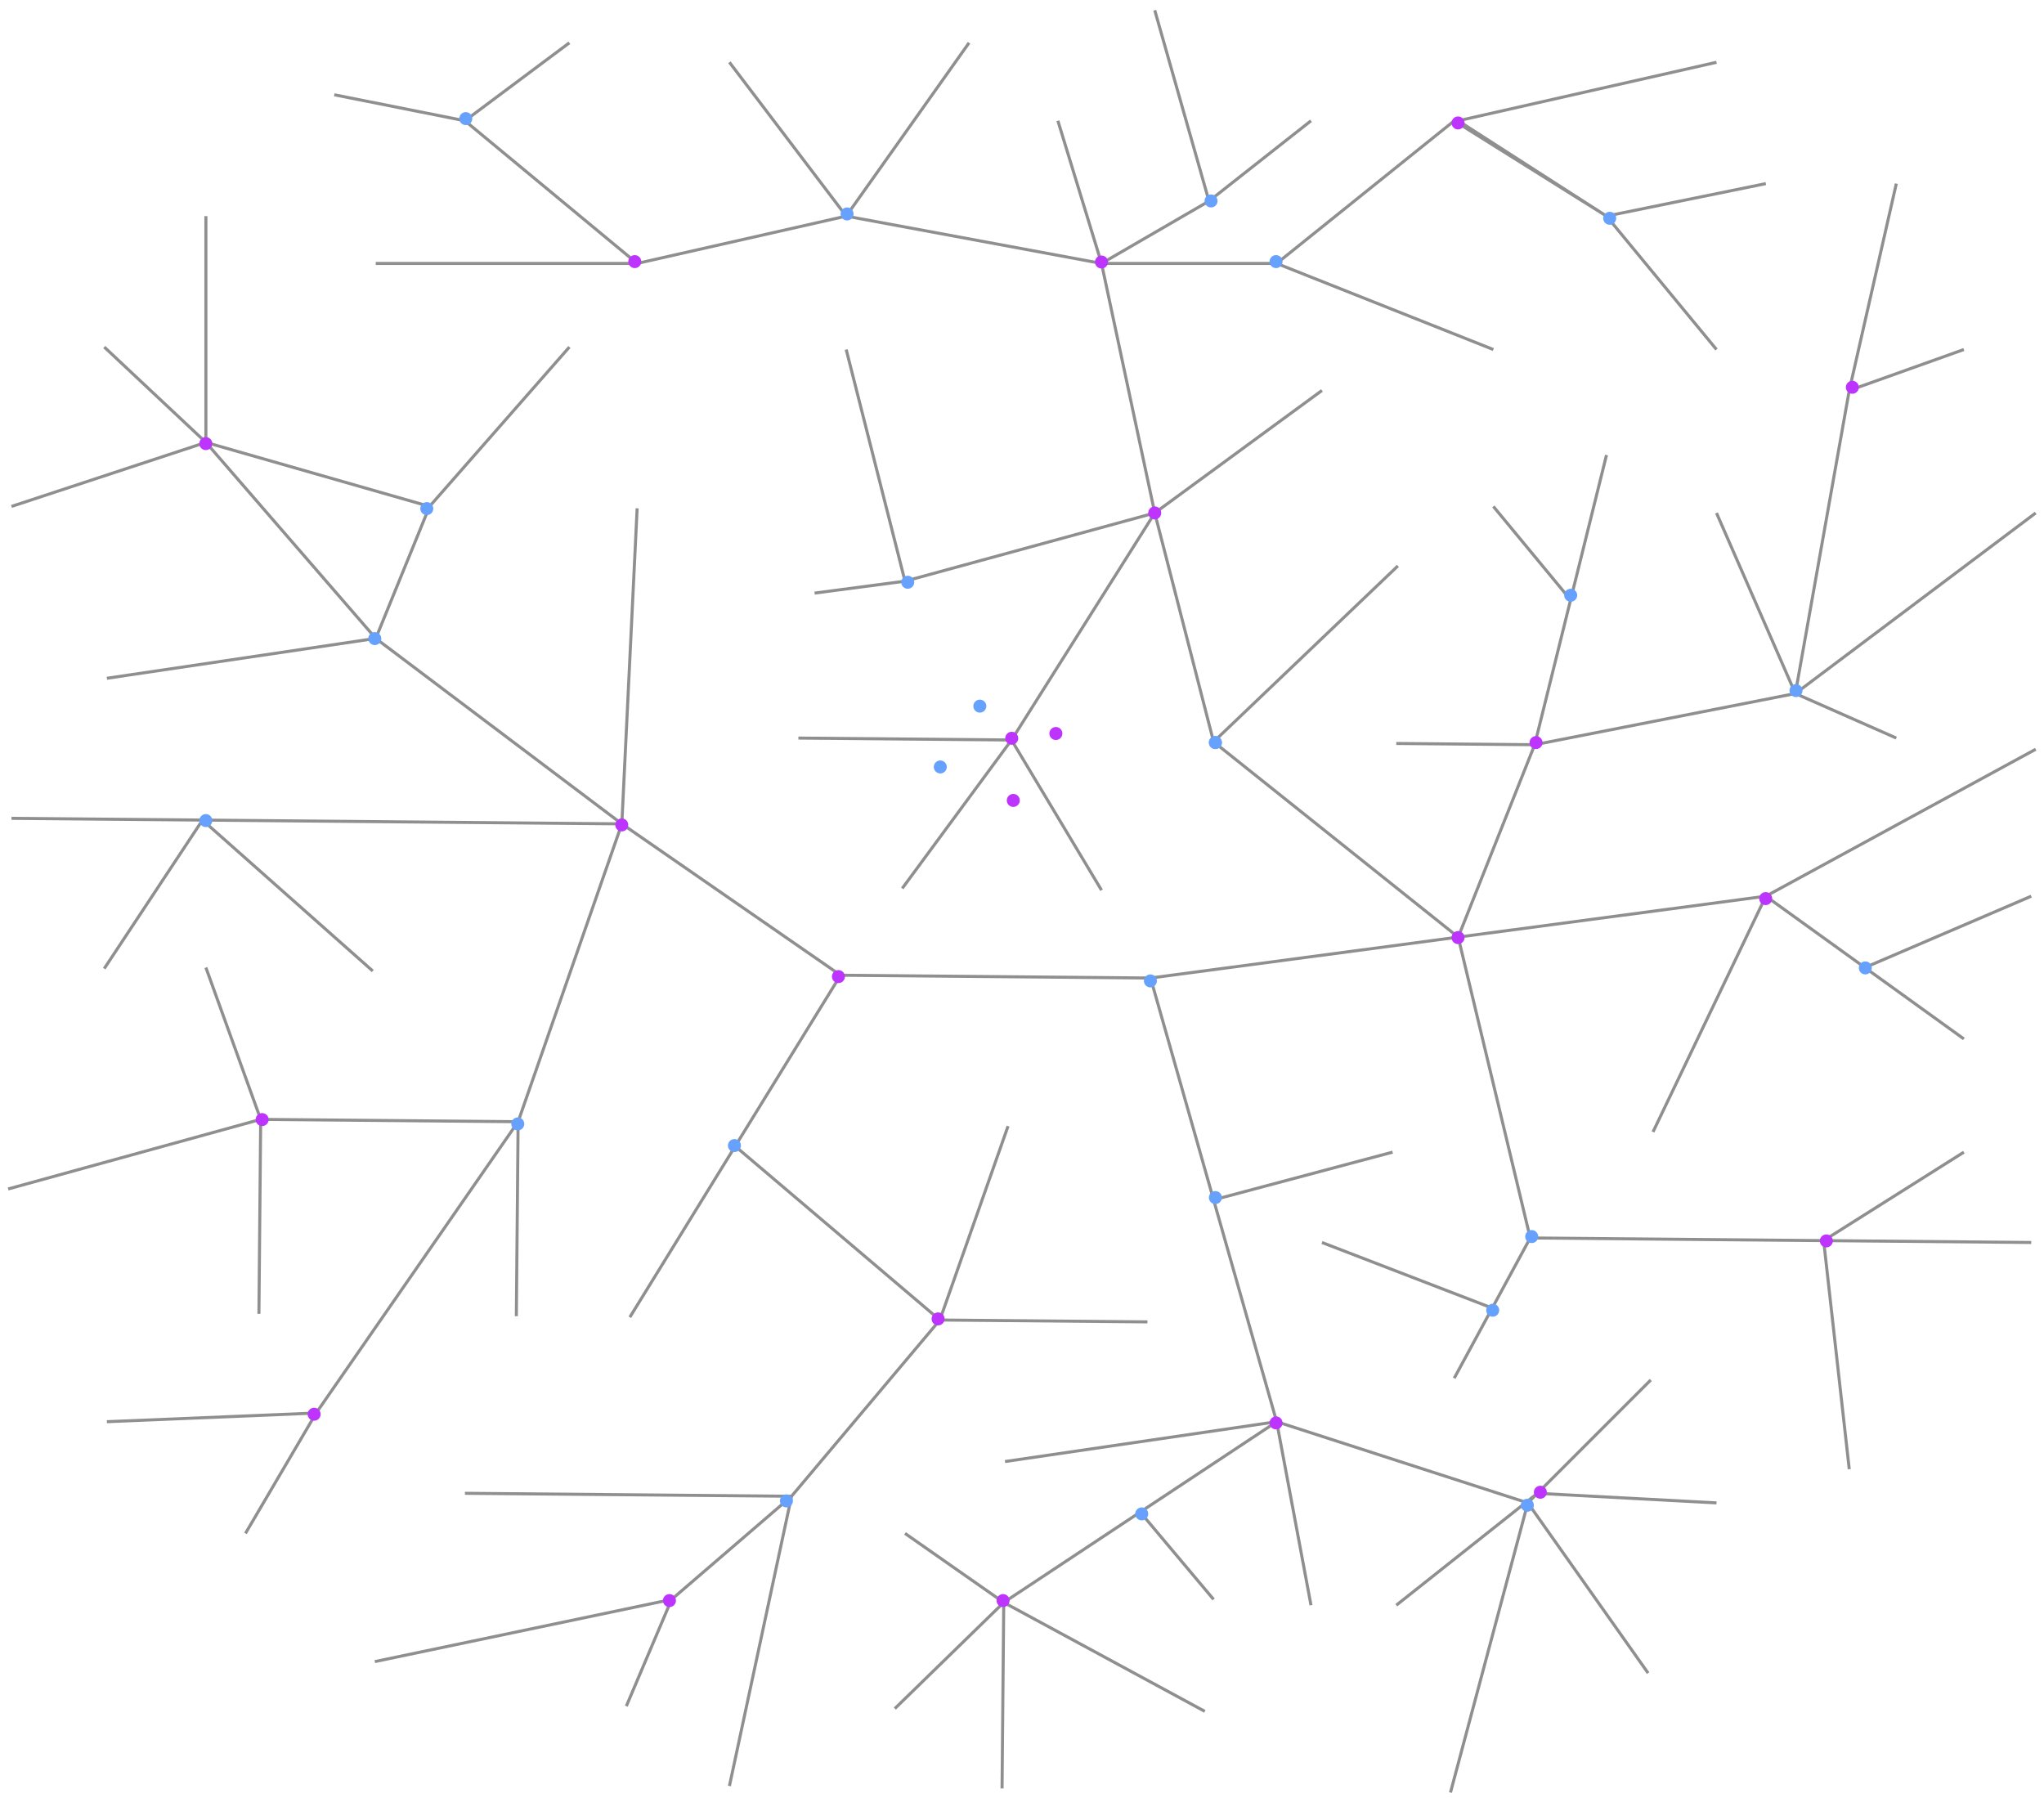 <svg width="672" height="591" viewBox="0 0 672 591" fill="none" xmlns="http://www.w3.org/2000/svg">
<path d="M276.344 320.605C276.344 320.605 338.463 321.166 378.267 321.525M276.344 320.605L204.44 270.843M276.344 320.605L241.707 376.818M207.071 433.03L241.707 376.818M378.267 321.525C417.765 316.273 439.911 313.328 479.409 308.076M378.267 321.525C386.362 350.006 390.9 365.974 398.995 394.454M419.724 467.384L502.302 494.075M419.724 467.384C419.724 467.384 407.09 422.935 398.995 394.454M419.724 467.384L330.416 480.477M419.724 467.384L431.011 527.718M419.724 467.384L374.861 497.095M580.552 294.626C580.552 294.626 518.908 302.823 479.409 308.076M580.552 294.626L543.448 372.129M580.552 294.626L669.268 246.315M580.552 294.626L613.103 318.086M479.409 308.076C488.657 346.699 493.841 368.354 503.089 406.978M479.409 308.076C448.004 283.003 398.99 243.874 398.99 243.874M479.409 308.076C489.228 283.376 504.553 244.827 504.553 244.827M503.089 406.978C540.76 407.318 599.551 407.849 599.551 407.849M503.089 406.978C498.209 415.98 495.474 421.028 490.594 430.031M398.99 243.874L459.579 186.042M398.99 243.874L379.647 168.641M329.998 526.805C355.817 540.79 396.112 562.615 396.112 562.615M329.998 526.805C316.013 540.431 294.189 561.695 294.189 561.695M329.998 526.805C329.782 550.688 329.445 587.959 329.445 587.959M329.998 526.805C347.518 515.203 374.861 497.095 374.861 497.095M329.998 526.805C317.32 517.94 297.536 504.104 297.536 504.104M502.302 494.075L476.87 589.291M502.302 494.075L541.841 550.031M502.302 494.075L505.458 490.92M599.551 407.849L607.974 482.983M599.551 407.849L667.803 408.465M599.551 407.849L645.655 378.77M478.1 453.084C478.1 453.084 485.715 439.034 490.594 430.031M204.44 270.843L170.337 368.76M204.44 270.843L209.472 167.104M204.44 270.843L66.571 269.598M204.44 270.843L123.537 209.88M170.337 368.76L85.705 367.996M170.337 368.76L169.76 432.694M170.337 368.76L103.945 464.532M85.705 367.996L85.127 431.929M85.705 367.996L2.679 390.875M85.705 367.996L67.692 318.086M241.707 376.818C241.707 376.818 282.717 411.639 308.994 433.951M308.994 433.951C289.952 456.577 260.235 491.889 260.235 491.889M308.994 433.951C335.648 434.192 377.246 434.567 377.246 434.567M308.994 433.951C317.749 409.06 331.412 370.215 331.412 370.215M260.235 491.889L152.852 490.92M260.235 491.889L239.808 587.15M260.235 491.889L220.795 525.819M379.647 168.641L297.536 191.065M379.647 168.641C379.647 168.641 350.948 214.128 332.558 243.274M379.647 168.641L434.617 128.365M379.647 168.641L362.145 86.605M297.536 191.065L278.201 114.906M297.536 191.065L267.812 194.98M332.558 243.274C305.193 243.027 262.486 242.641 262.486 242.641M332.558 243.274C344.113 262.558 362.145 292.654 362.145 292.654M332.558 243.274C318.525 262.327 296.624 292.062 296.624 292.062M66.571 269.598L34.277 318.419M66.571 269.598L122.549 319.216M66.571 269.598L3.779 269.031M123.537 209.88L35.139 222.982M123.537 209.88L141.22 166.488M123.537 209.88L67.692 145.437M504.553 244.827L590.254 227.995M504.553 244.827L459.052 244.416M504.553 244.827L516.359 197.211M590.254 227.995L607.974 128.365M590.254 227.995L669.268 168.641M590.254 227.995L564.328 168.641M590.254 227.995L623.446 242.641M528.166 149.596L516.359 197.211M645.655 341.546L613.103 318.086M398.995 394.454C421.975 388.329 457.838 378.77 457.838 378.77M362.145 86.605L347.799 39.706M362.145 86.605L278.201 71.046M362.145 86.605L419.724 86.605M362.145 86.605C362.145 86.605 383.682 74.114 397.482 66.11M141.22 166.488L67.692 145.437M141.22 166.488L187.199 114.084M220.795 525.819L205.916 560.898M220.795 525.819L123.229 546.251M67.692 145.437L67.692 71.046M67.692 145.437L3.779 166.488M67.692 145.437L34.277 114.084M103.945 464.532L35.139 467.384M103.945 464.532L80.7 504.104M542.711 453.668L505.458 490.92M431.011 39.706C431.011 39.706 410.576 55.799 397.482 66.11M278.201 71.046L239.808 20.475M278.201 71.046L209.472 86.605M278.201 71.046L318.597 14.065M419.724 86.605L490.965 114.906M419.724 86.605L478.1 39.706L528.166 71.046M528.166 71.046L479.409 39.706L564.328 20.475M528.166 71.046L564.328 114.906M528.166 71.046L580.552 60.362M209.472 86.605L152.852 39.706M209.472 86.605L123.537 86.605M152.852 39.706L187.199 14.065M152.852 39.706L109.903 31.159M607.974 128.365L645.655 114.906M607.974 128.365L623.446 60.362M613.103 318.086L667.803 294.626M516.359 197.211L490.965 166.488M397.482 66.11C390.517 41.613 379.647 3.381 379.647 3.381M505.458 490.92L564.328 494.075M505.458 490.92L459.052 527.718M490.594 430.031C468.734 421.609 434.617 408.465 434.617 408.465M374.861 497.095L398.995 525.819" stroke="black" stroke-opacity="0.44"/>
<circle cx="613.26" cy="318.202" r="2.137" transform="rotate(-90 613.26 318.202)" fill="#67A1FE"/>
<circle cx="399.581" cy="244.126" r="2.137" transform="rotate(-90 399.581 244.126)" fill="#67A1FE"/>
<circle cx="399.581" cy="244.126" r="2.137" transform="rotate(-90 399.581 244.126)" fill="#67A1FE"/>
<circle cx="298.439" cy="191.419" r="2.137" transform="rotate(-90 298.439 191.419)" fill="#67A1FE"/>
<circle cx="516.393" cy="195.692" r="2.137" transform="rotate(-90 516.393 195.692)" fill="#67A1FE"/>
<circle cx="170.231" cy="369.486" r="2.137" transform="rotate(-90 170.231 369.486)" fill="#67A1FE"/>
<circle cx="67.665" cy="269.768" r="2.137" transform="rotate(-90 67.665 269.768)" fill="#67A1FE"/>
<circle cx="123.222" cy="209.938" r="2.137" transform="rotate(-90 123.222 209.938)" fill="#67A1FE"/>
<circle cx="140.316" cy="167.202" r="2.137" transform="rotate(-90 140.316 167.202)" fill="#67A1FE"/>
<circle cx="241.458" cy="376.608" r="2.137" transform="rotate(-90 241.458 376.608)" fill="#67A1FE"/>
<circle cx="399.581" cy="393.703" r="2.137" transform="rotate(-90 399.581 393.703)" fill="#67A1FE"/>
<circle cx="378.213" cy="322.476" r="2.137" transform="rotate(-90 378.213 322.476)" fill="#67A1FE"/>
<circle cx="503.572" cy="406.523" r="2.137" transform="rotate(-90 503.572 406.523)" fill="#67A1FE"/>
<circle cx="490.751" cy="430.74" r="2.137" transform="rotate(-90 490.751 430.74)" fill="#67A1FE"/>
<circle cx="375.363" cy="497.693" r="2.137" transform="rotate(-90 375.363 497.693)" fill="#67A1FE"/>
<circle cx="258.552" cy="493.42" r="2.137" transform="rotate(-90 258.552 493.42)" fill="#67A1FE"/>
<circle cx="590.468" cy="227.032" r="2.137" transform="rotate(-90 590.468 227.032)" fill="#67A1FE"/>
<circle cx="529.213" cy="71.759" r="2.137" transform="rotate(-90 529.213 71.759)" fill="#67A1FE"/>
<circle cx="419.524" cy="86.003" r="2.137" transform="rotate(-90 419.524 86.003)" fill="#67A1FE"/>
<circle cx="278.496" cy="70.334" r="2.137" transform="rotate(-90 278.496 70.334)" fill="#67A1FE"/>
<circle cx="153.137" cy="38.994" r="2.137" transform="rotate(-90 153.137 38.994)" fill="#67A1FE"/>
<circle cx="398.156" cy="66.06" r="2.137" transform="rotate(-90 398.156 66.06)" fill="#67A1FE"/>
<circle cx="502.147" cy="494.844" r="2.137" transform="rotate(-90 502.147 494.844)" fill="#67A1FE"/>
<circle cx="600.44" cy="407.948" r="2.137" transform="rotate(-90 600.44 407.948)" fill="#BD34FE"/>
<circle cx="332.628" cy="242.702" r="2.137" transform="rotate(-90 332.628 242.702)" fill="#BD34FE"/>
<circle cx="103.278" cy="464.929" r="2.137" transform="rotate(-90 103.278 464.929)" fill="#BD34FE"/>
<circle cx="86.184" cy="368.061" r="2.137" transform="rotate(-90 86.184 368.061)" fill="#BD34FE"/>
<circle cx="379.637" cy="168.626" r="2.137" transform="rotate(-90 379.637 168.626)" fill="#BD34FE"/>
<circle cx="275.647" cy="321.051" r="2.137" transform="rotate(-90 275.647 321.051)" fill="#BD34FE"/>
<circle cx="204.42" cy="271.193" r="2.137" transform="rotate(-90 204.42 271.193)" fill="#BD34FE"/>
<circle cx="208.693" cy="86.003" r="2.137" transform="rotate(-90 208.693 86.003)" fill="#BD34FE"/>
<circle cx="67.665" cy="145.834" r="2.137" transform="rotate(-90 67.665 145.834)" fill="#BD34FE"/>
<circle cx="220.09" cy="526.184" r="2.137" transform="rotate(-90 220.09 526.184)" fill="#BD34FE"/>
<circle cx="506.421" cy="490.571" r="2.137" transform="rotate(-90 506.421 490.571)" fill="#BD34FE"/>
<circle cx="580.496" cy="295.41" r="2.137" transform="rotate(-90 580.496 295.41)" fill="#BD34FE"/>
<circle cx="504.996" cy="244.126" r="2.137" transform="rotate(-90 504.996 244.126)" fill="#BD34FE"/>
<circle cx="362.137" cy="86.137" r="2.137" transform="rotate(-90 362.137 86.137)" fill="#BD34FE"/>
<circle cx="479.355" cy="40.418" r="2.137" transform="rotate(-90 479.355 40.418)" fill="#BD34FE"/>
<circle cx="322.137" cy="232.137" r="2.137" transform="rotate(-90 322.137 232.137)" fill="#67A1FE"/>
<circle cx="309.137" cy="252.137" r="2.137" transform="rotate(-90 309.137 252.137)" fill="#67A1FE"/>
<circle cx="347.137" cy="241.137" r="2.137" transform="rotate(-90 347.137 241.137)" fill="#BD34FE"/>
<circle cx="333.137" cy="263.137" r="2.137" transform="rotate(-90 333.137 263.137)" fill="#BD34FE"/>
<circle cx="608.987" cy="127.315" r="2.137" transform="rotate(-90 608.987 127.315)" fill="#BD34FE"/>
<circle cx="479.355" cy="308.23" r="2.137" transform="rotate(-90 479.355 308.23)" fill="#BD34FE"/>
<circle cx="419.524" cy="467.778" r="2.137" transform="rotate(-90 419.524 467.778)" fill="#BD34FE"/>
<circle cx="308.411" cy="433.589" r="2.137" transform="rotate(-90 308.411 433.589)" fill="#BD34FE"/>
<circle cx="329.779" cy="526.184" r="2.137" transform="rotate(-90 329.779 526.184)" fill="#BD34FE"/>
</svg>
